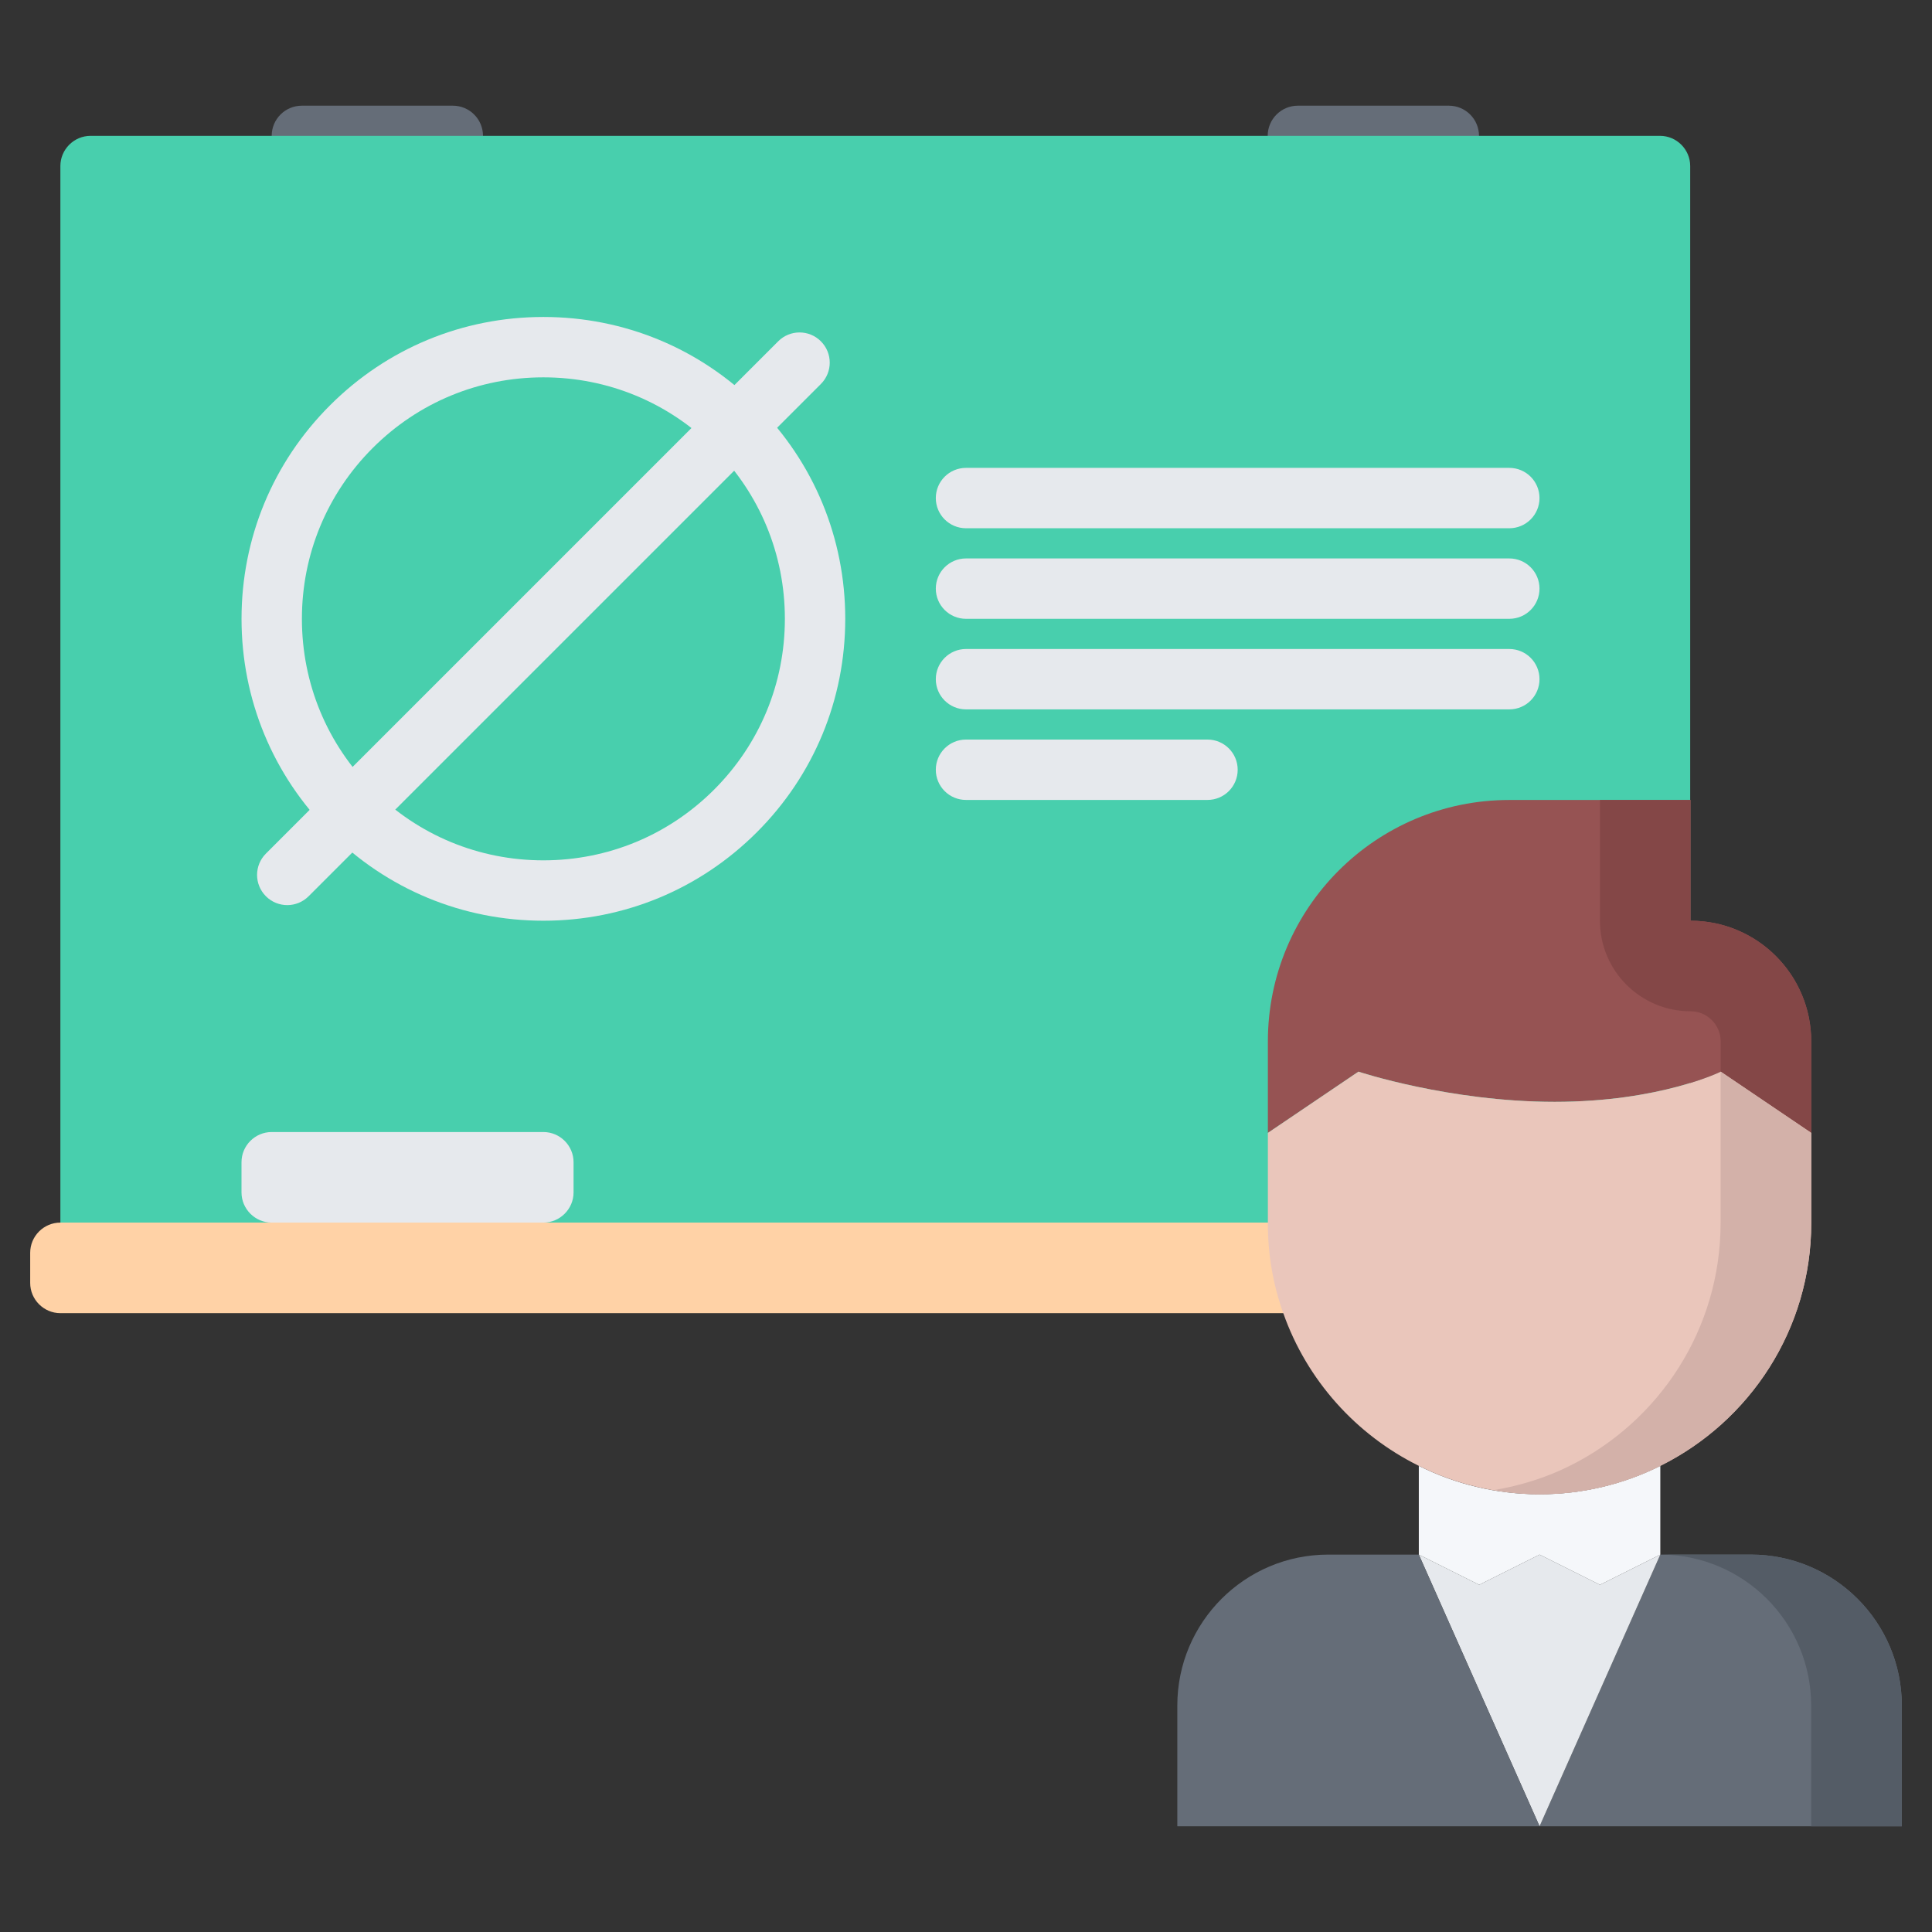 <?xml version="1.0" encoding="utf-8"?>
<!-- Generator: Adobe Illustrator 16.0.0, SVG Export Plug-In . SVG Version: 6.00 Build 0)  -->
<!DOCTYPE svg PUBLIC "-//W3C//DTD SVG 1.1//EN" "http://www.w3.org/Graphics/SVG/1.1/DTD/svg11.dtd">
<svg version="1.1" id="icons" xmlns="http://www.w3.org/2000/svg" xmlns:xlink="http://www.w3.org/1999/xlink" x="0px" y="0px"
	 width="64px" height="64px" viewBox="0 0 64 64" enable-background="new 0 0 64 64" xml:space="preserve">
<rect x="0" y="0" width="64" height="64" fill="#333333" stroke="none"/>
<g>
	<path fill="#656D78" d="M15,5.501h-5c-0.553,0-1-0.447-1-1s0.447-1,1-1h5c0.553,0,1,0.447,1,1S15.553,5.501,15,5.501z"/>
	<path fill="#656D78" d="M47.994,5.501h-5c-0.553,0-1-0.447-1-1s0.447-1,1-1h5c0.553,0,1,0.447,1,1S48.547,5.501,47.994,5.501z"/>
	<path fill="#48CFAD" d="M2,40.5c0,0.551,0.45,1,1,1h51.99c0.55,0,1-0.449,1-1v-35c0-0.549-0.45-1-1-1H3c-0.55,0-1,0.451-1,1V40.5z"
		/>
	<path fill="#965353" d="M42,37.529V34.5c0-4.42,3.58-8,8-8h5.99H56v4c2.21,0,4,1.79,4,4v3.029L57,35.5c0,0-2.01,1-5.5,1
		s-6.5-1-6.5-1L42,37.529z"/>
	<path fill="#844747" d="M60,37.529V34.5c0-2.21-1.79-4-4-4v-4h-0.01H53v4c0,1.657,1.343,3,3,3c0.552,0,1,0.447,1,1v1L60,37.529z"/>
	<path fill="#F5F7FA" d="M51,49.5c1.43,0,2.8-0.34,4-0.941v0.012v2.928l-2,1l-2-1l-2,1l-2-1V48.57v-0.012
		C48.2,49.16,49.57,49.5,51,49.5z"/>
	<path fill="#E6E9ED" d="M18,37.5c0.55,0,1,0.449,1,1v1c0,0.549-0.45,1-1,1H9c-0.55,0-1-0.451-1-1v-1c0-0.551,0.45-1,1-1H18z"/>
	<path fill="#FFD2A6" d="M43.002,40.5c0.55,0,1,0.002,1,0.004c0,0.004,0,0.014,0,0.025s0.04,0.469,0.088,1.016
		c0,0,0.026,0.467,0.167,0.994c0.141,0.529-0.195,0.961-0.745,0.961H2c-0.55,0-1-0.451-1-1v-1c0-0.551,0.45-1,1-1h5
		c0.55,0,1.45,0,2,0h9c0.55,0,1.45,0,2,0H43.002z"/>
	<path fill="#656D78" d="M63,56.498v4H51l4-9h3C60.76,51.498,63,53.738,63,56.498z"/>
	<path fill="#545C66" d="M58,51.498h-3l0,0c2.758,0.002,4.997,2.242,4.997,5v4H63v-4C63,53.738,60.76,51.498,58,51.498z"/>
	<polygon fill="#E6E9ED" points="53,52.498 55,51.498 51,60.498 47,51.498 49,52.498 51,51.498 	"/>
	<path fill="#EAC6BB" d="M60,37.529v2.98c0,3.529-2.04,6.58-5,8.049c-1.2,0.602-2.57,0.941-4,0.941s-2.8-0.34-4-0.941
		c-2.08-1.029-3.71-2.84-4.49-5.059C42.18,42.58,42,41.58,42,40.549V40.51V40.5v-2.971l3-2.029c0,0,3.01,1,6.5,1s5.5-1,5.5-1
		L60,37.529z"/>
	<path fill="#D3B1A9" d="M57,35.5h-0.003v5.01c0,3.529-2.04,6.58-5,8.049c-0.771,0.387-1.616,0.65-2.499,0.801
		C49.989,49.441,50.488,49.5,51,49.5c1.43,0,2.8-0.34,4-0.941c2.96-1.469,5-4.52,5-8.049v-2.98L57,35.5z"/>
	<path fill="#656D78" d="M47,51.498l4,9H39v-4c0-2.76,2.24-5,5-5H47z"/>
	<path fill="#E6E9ED" d="M18,30.5c-2.671,0-5.183-1.041-7.07-2.93c-1.889-1.889-2.929-4.4-2.929-7.071s1.04-5.183,2.929-7.07
		c1.889-1.89,4.399-2.929,7.07-2.929c2.672,0,5.183,1.039,7.071,2.929C26.96,15.316,28,17.828,28,20.499s-1.04,5.183-2.929,7.071
		S20.671,30.5,18,30.5z M18,12.5c-2.137,0-4.146,0.832-5.656,2.343s-2.343,3.52-2.343,5.656c0,2.138,0.832,4.146,2.343,5.657
		C13.854,27.667,15.863,28.5,18,28.5s4.146-0.833,5.657-2.344C25.168,24.644,26,22.636,26,20.499c0-2.137-0.832-4.146-2.343-5.656
		S20.138,12.5,18,12.5z"/>
	<path fill="#E6E9ED" d="M9.516,29.983c-0.256,0-0.512-0.098-0.707-0.293c-0.391-0.391-0.391-1.023,0-1.414l16.97-16.97
		c0.391-0.391,1.023-0.391,1.414,0s0.391,1.023,0,1.414l-16.97,16.97C10.027,29.885,9.771,29.983,9.516,29.983z"/>
	<path fill="#E6E9ED" d="M49.998,17.499H32c-0.553,0-1-0.448-1-1s0.447-1,1-1h17.998c0.553,0,1,0.448,1,1
		S50.551,17.499,49.998,17.499z"/>
	<path fill="#E6E9ED" d="M49.998,20.499H32c-0.553,0-1-0.448-1-1s0.447-1,1-1h17.998c0.553,0,1,0.448,1,1
		S50.551,20.499,49.998,20.499z"/>
	<path fill="#E6E9ED" d="M49.998,23.499H32c-0.553,0-1-0.448-1-1s0.447-1,1-1h17.998c0.553,0,1,0.448,1,1
		S50.551,23.499,49.998,23.499z"/>
	<path fill="#E6E9ED" d="M40,26.499h-8c-0.553,0-1-0.448-1-1s0.447-1,1-1h8c0.553,0,1,0.448,1,1S40.553,26.499,40,26.499z"/>
</g>
</svg>
